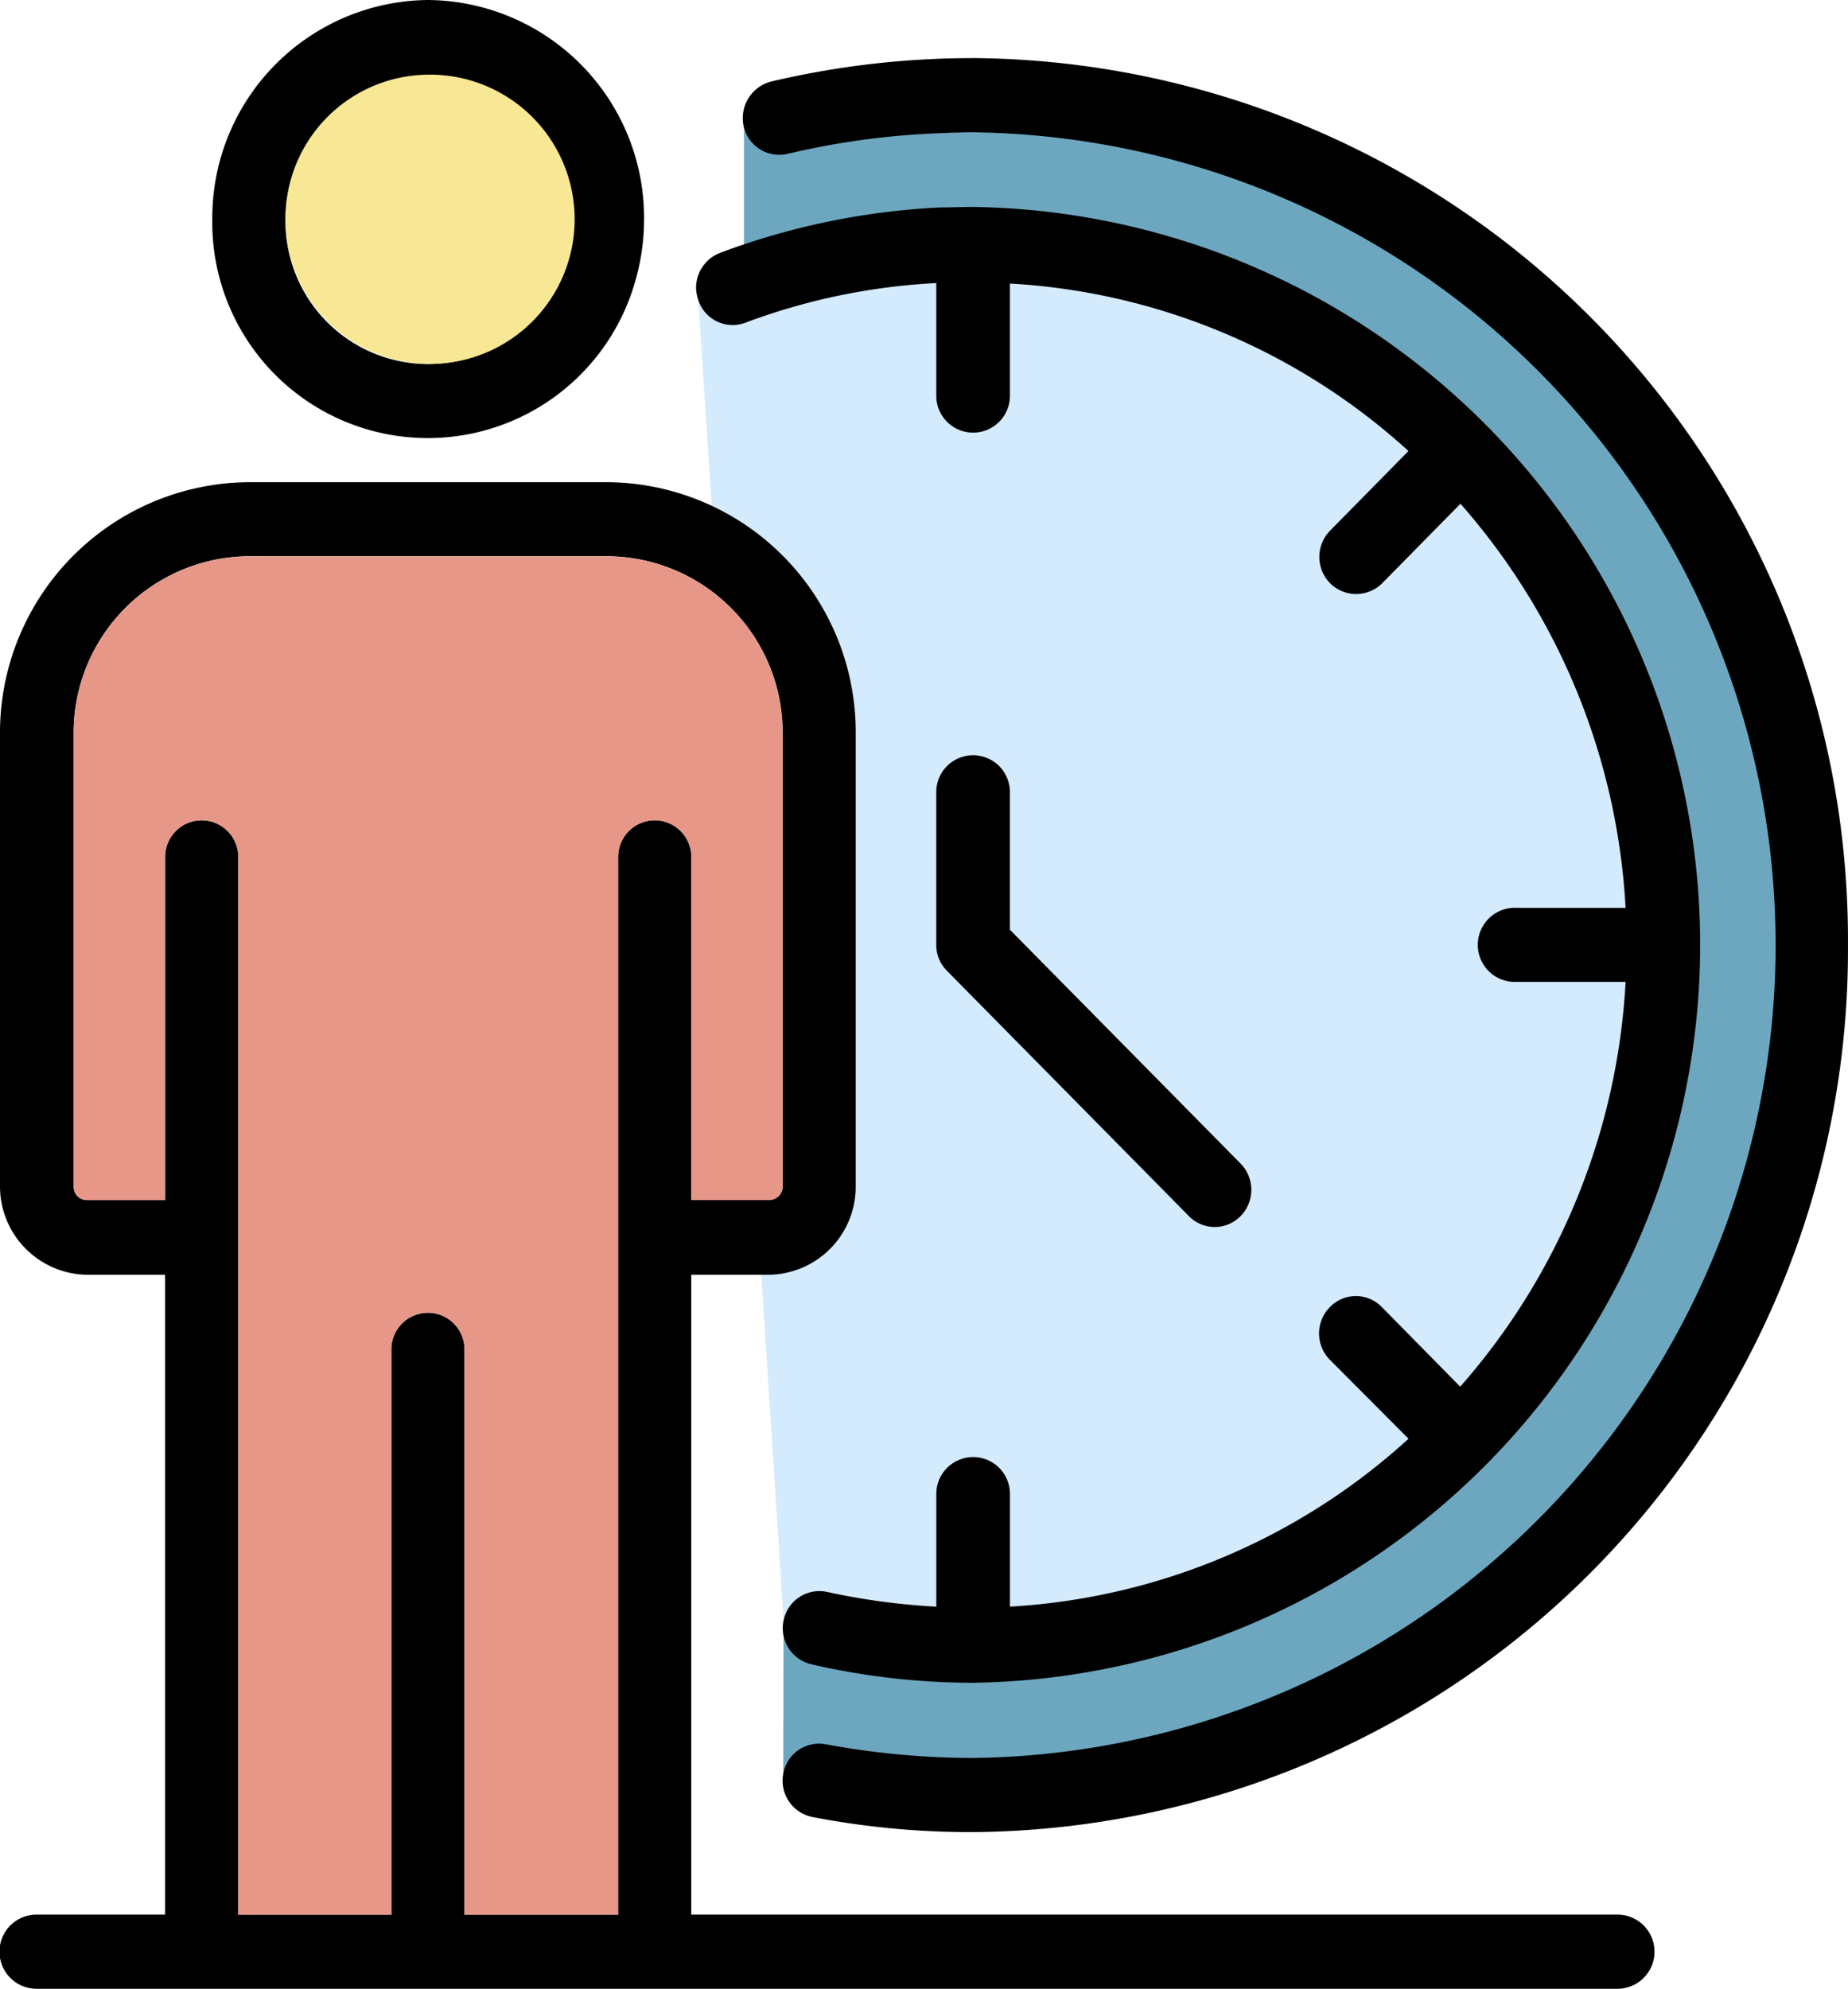 <svg xmlns="http://www.w3.org/2000/svg" xmlns:xlink="http://www.w3.org/1999/xlink" width="61.345" height="66" viewBox="0 0 61.345 66">
  <defs>
    <clipPath id="clip-path">
      <rect id="Rectángulo_34513" data-name="Rectángulo 34513" width="61.345" height="66" fill="none"/>
    </clipPath>
  </defs>
  <g id="Grupo_717723" data-name="Grupo 717723" transform="translate(0 0)">
    <g id="Grupo_717722" data-name="Grupo 717722" transform="translate(0 0)" clip-path="url(#clip-path)">
      <path id="Trazado_468706" data-name="Trazado 468706" d="M14.509,6.583l2.828,43.782s17.12,6.168,24.953-6.875,5.494-22.37,5.494-22.37S41.078,8.825,36.9,6.494s-22.387.089-22.387.089" transform="translate(8.675 3.397)" fill="#d4eafd"/>
      <path id="Trazado_468707" data-name="Trazado 468707" d="M15.455,2.84V8.07s12.512-4.548,22.3,4.342,7.908,21.5,7.908,21.5-5.1,22.309-28.894,18.494l-.01,5.105s19.314,6.278,30.457-13.571-6.606-35.4-6.606-35.4a30.585,30.585,0,0,0-25.158-5.7" transform="translate(9.241 1.353)" fill="#6da7bf"/>
      <path id="Trazado_468708" data-name="Trazado 468708" d="M41.641,27.5h3.675a22.109,22.109,0,0,0-5.481-13.41l-2.6,2.64a1.223,1.223,0,0,1-1.726,0,1.244,1.244,0,0,1,0-1.749l2.6-2.64A21.419,21.419,0,0,0,24.879,6.783v3.725a1.222,1.222,0,1,1-2.445,0V6.767a21.1,21.1,0,0,0-6.328,1.312A1.2,1.2,0,0,1,14.54,7.35a1.405,1.405,0,0,1-.08-.437,1.247,1.247,0,0,1,.8-1.15,24.072,24.072,0,0,1,7.319-1.506c.352,0,.7-.016,1.071-.016a24.491,24.491,0,0,1,0,48.977,23.953,23.953,0,0,1-5.369-.615,1.229,1.229,0,0,1-.911-1.474,1.212,1.212,0,0,1,1.454-.923,22.517,22.517,0,0,0,3.611.486V46.95a1.222,1.222,0,1,1,2.445,0v3.741a21.436,21.436,0,0,0,13.231-5.572L35.5,42.5a1.244,1.244,0,0,1,0-1.749,1.2,1.2,0,0,1,1.726,0l2.6,2.64A22.115,22.115,0,0,0,45.316,29.96H41.641a1.231,1.231,0,0,1,0-2.462" transform="translate(8.646 2.627)"/>
      <path id="Trazado_468709" data-name="Trazado 468709" d="M53.691,57.416a1.231,1.231,0,0,1,0,2.462H1.214a1.231,1.231,0,0,1,0-2.462H5.481V36.183H2.892A2.932,2.932,0,0,1,0,33.251V18.237A8.315,8.315,0,0,1,8.261,9.88h11.9a8.3,8.3,0,0,1,8.245,8.357V33.251a2.922,2.922,0,0,1-2.892,2.932H22.946V57.416H53.691ZM25.982,33.251V18.237a5.857,5.857,0,0,0-5.816-5.9H8.261a5.857,5.857,0,0,0-5.816,5.9V33.251a.44.44,0,0,0,.447.453H5.481V22.351a1.215,1.215,0,1,1,2.429,0V57.416h5.081V38.693a1.215,1.215,0,1,1,2.429,0V57.416h5.1V22.351a1.215,1.215,0,1,1,2.429,0V33.7h2.573a.453.453,0,0,0,.463-.453" transform="translate(0 6.122)"/>
      <path id="Trazado_468710" data-name="Trazado 468710" d="M23.067,1.19a29.268,29.268,0,0,1,29.05,29.429,29.282,29.282,0,0,1-29.05,29.445,27.816,27.816,0,0,1-5.321-.5,1.23,1.23,0,0,1-.975-1.425,1.208,1.208,0,0,1,1.422-.988,27.29,27.29,0,0,0,4.874.453,26.977,26.977,0,0,0,0-53.95c-.384,0-.767.016-1.151.032a25.836,25.836,0,0,0-4.986.68,1.213,1.213,0,0,1-1.47-.907,1.254,1.254,0,0,1,.911-1.49,29.1,29.1,0,0,1,6.7-.777" transform="translate(9.227 0.737)"/>
      <path id="Trazado_468711" data-name="Trazado 468711" d="M29.549,29.026a1.244,1.244,0,0,1,0,1.749,1.2,1.2,0,0,1-1.71,0l-8.022-8.131a1.208,1.208,0,0,1-.368-.875V16.7a1.222,1.222,0,1,1,2.445,0v4.567Z" transform="translate(11.63 9.586)"/>
      <path id="Trazado_468712" data-name="Trazado 468712" d="M25.068,17.3V32.309a.453.453,0,0,1-.463.453H22.032V21.409a1.215,1.215,0,1,0-2.429,0V56.474h-5.1V37.751a1.215,1.215,0,1,0-2.429,0V56.474H6.995V21.409a1.215,1.215,0,1,0-2.429,0V32.763H1.977a.44.44,0,0,1-.447-.453V17.3a5.857,5.857,0,0,1,5.816-5.9h11.9a5.857,5.857,0,0,1,5.816,5.9" transform="translate(0.915 7.064)" fill="#e69787"/>
      <path id="Trazado_468713" data-name="Trazado 468713" d="M18.743,7.272a7.392,7.392,0,0,1-.32,2.154A7.156,7.156,0,0,1,4.41,7.272,7.231,7.231,0,0,1,11.569,0a7.234,7.234,0,0,1,7.175,7.272m-2.429,0a4.738,4.738,0,1,0-4.746,4.81,4.775,4.775,0,0,0,4.746-4.81" transform="translate(2.637)"/>
      <path id="Trazado_468714" data-name="Trazado 468714" d="M10.66,1.53A4.8,4.8,0,1,1,5.93,6.324,4.775,4.775,0,0,1,10.66,1.53" transform="translate(3.546 0.948)" fill="#f8e794"/>
    </g>
  </g>
</svg>
